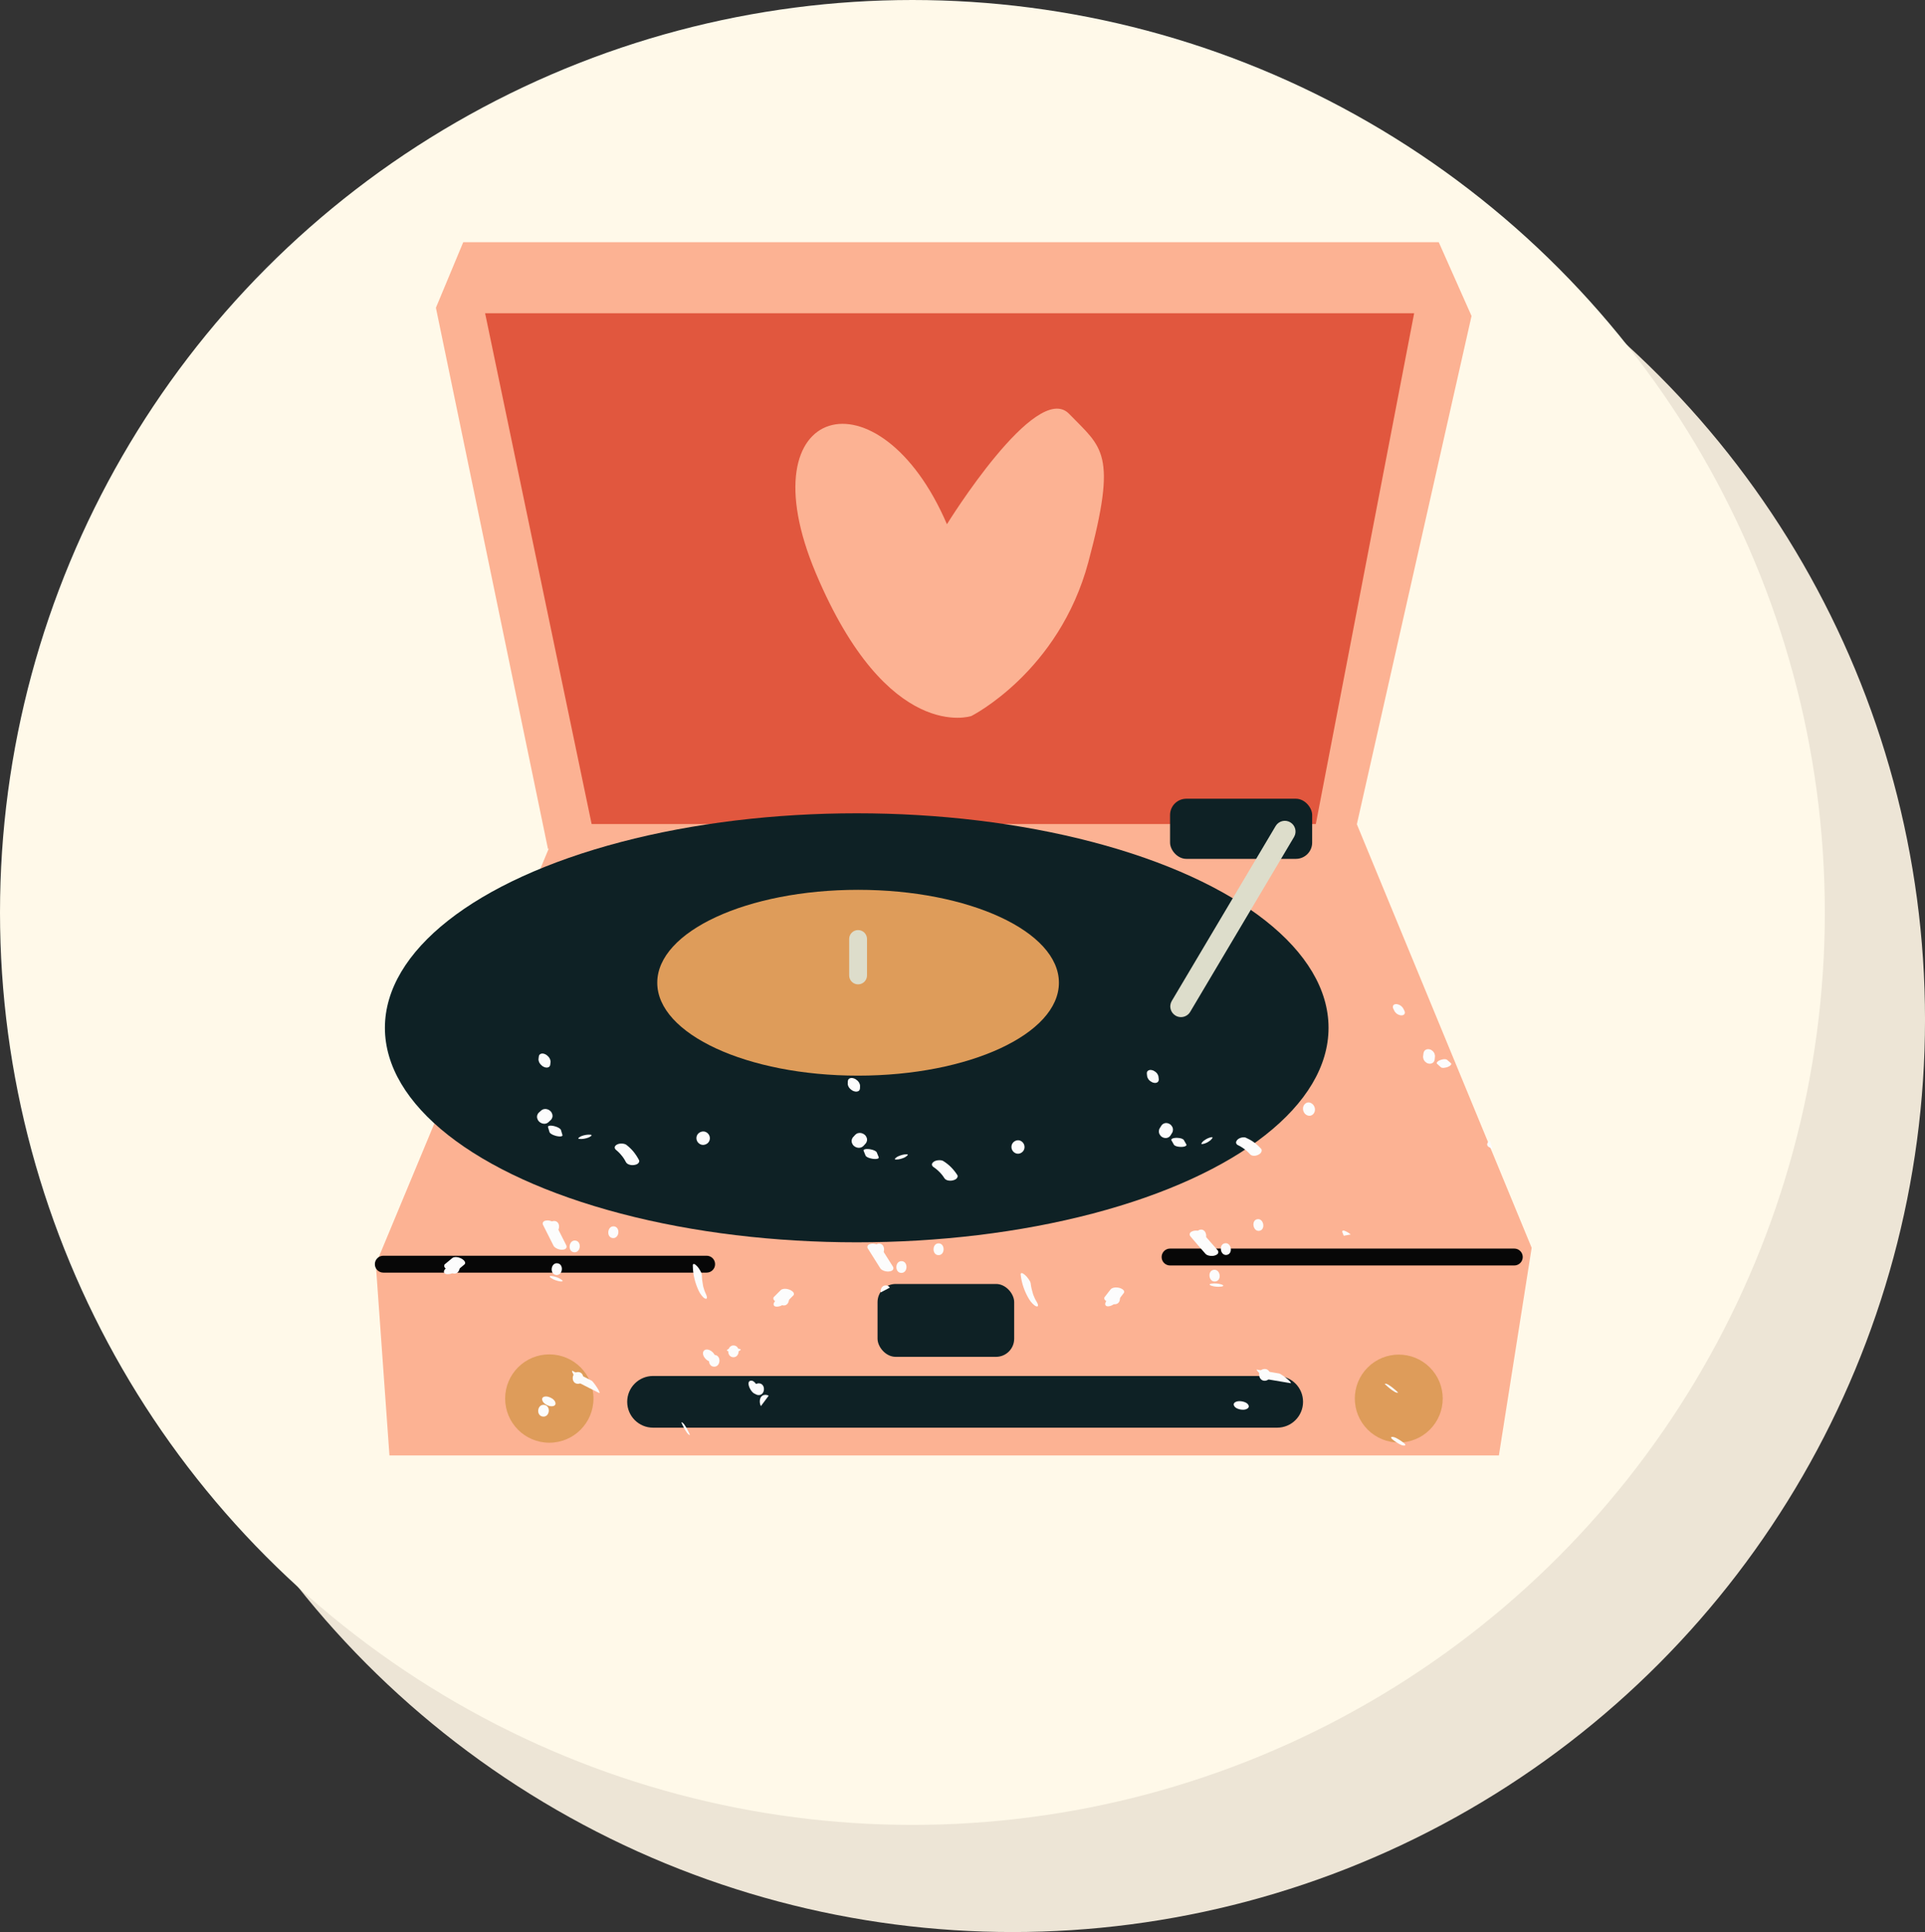 <svg xmlns="http://www.w3.org/2000/svg" width="1076.1" height="1080" viewBox="0 0 1076.1 1080"><rect x="0" y="0" width="1076.1" height="1080" fill="#333333" stroke="none"/><g id="a"/><g id="b"><g id="c"><g id="d"><circle cx="566.06" cy="569.95" r="510.05" fill="#ede5d6"/><circle cx="510.05" cy="510.05" r="510.05" fill="#fff9e9"/><g><g><path d="M306.31 474.49 243.68 172.04 258.96 135.38H804.28L822.61 176.63 755.4 474.49H306.31z" fill="#fcb293"/><path d="M330.75 460.74 271.18 175.1H790.53L735.54 460.74H330.75z" fill="#e1573e"/><path d="M312.42 460.74 210.08 706.67 217.71 813.6H837.89L856.22 697.51 758.5 460.74H312.42z" fill="#fcb293"/><ellipse cx="478.92" cy="574.54" rx="263.75" ry="119.91" fill="#0e2125"/><ellipse cx="479.68" cy="549.34" rx="112.27" ry="51.94" fill="#de9c5a"/><path d="M479.68 550.25c-2.75.0-4.99-2.23-4.99-4.99v-20.37c0-2.75 2.23-4.99 4.99-4.99s4.99 2.23 4.99 4.99v20.37c0 2.75-2.23 4.99-4.99 4.99z" fill="#ddddcb"/><rect x="654.08" y="446.49" width="79.43" height="33.61" rx="9.08" ry="9.08" fill="#0e2125"/><circle cx="307.07" cy="781.78" r="24.69" fill="#de9c5a"/><circle cx="781.93" cy="781.78" r="24.57" transform="translate(-323.78 781.89) rotate(-45)" fill="#de9c5a"/><rect x="490.56" y="717.73" width="76.38" height="40.73" rx="10.13" ry="10.13" fill="#0e2125"/><path d="M713.97 798.06H365.06c-7.98.0-14.45-6.47-14.45-14.45h0c0-7.98 6.47-14.45 14.45-14.45h348.91c7.98.0 14.45 6.47 14.45 14.45h0c0 7.98-6.47 14.45-14.45 14.45z" fill="#0e2125"/><path d="M660.18 568.56c-1.04.0-2.09-.27-3.05-.84-2.84-1.69-3.78-5.36-2.09-8.2l58.05-97.76c1.69-2.84 5.36-3.78 8.2-2.09 2.84 1.69 3.78 5.36 2.09 8.2l-58.05 97.76c-1.12 1.88-3.11 2.93-5.15 2.93z" fill="#ddddcb"/></g><path d="M395.03 711.39H214.27c-2.61.0-4.72-2.11-4.72-4.72s2.11-4.72 4.72-4.72h180.76c2.61.0 4.72 2.11 4.72 4.72s-2.11 4.72-4.72 4.72z" fill="#070707"/><path d="M846.51 707.39h-192.43c-2.61.0-4.72-2.11-4.72-4.72s2.11-4.72 4.72-4.72h192.43c2.61.0 4.72 2.11 4.72 4.72s-2.11 4.72-4.72 4.72z" fill="#070707"/><g><g><path d="M253.62 711.92c3.78.53 4.71-5.99.94-6.51-3.76-.54-4.72 5.97-.94 6.51z" fill="#fcfcfc"/><path d="M309.33 689.07c3.73.44 4.48-6.1.77-6.54-3.71-.44-4.5 6.09-.77 6.54z" fill="#fcfcfc"/><path d="M320.9 700.01c3.75.4 4.46-6.14.72-6.54-3.73-.4-4.48 6.14-.72 6.54z" fill="#fcfcfc"/><path d="M310.87 712.71c3.77.45 4.51-6.09.75-6.54-3.76-.44-4.53 6.09-.75 6.54z" fill="#fcfcfc"/><path d="M303.45 791.85c3.93.46 4.66-6.08.75-6.54-3.91-.46-4.68 6.07-.75 6.54z" fill="#fcfcfc"/><path d="M322.76 773.52c3.89.42 4.57-6.13.69-6.54-3.87-.42-4.59 6.13-.69 6.54z" fill="#fcfcfc"/><path d="M342.54 692.08c3.74.36 4.38-6.19.65-6.55-3.72-.36-4.4 6.19-.65 6.55z" fill="#fcfcfc"/><path d="M303.64 684.85l5.81 11.54c.37.74 1.36 1.32 2.02 1.62.87.39 2.01.66 2.96.57.66-.07 1.61-.18 2.04-.84.4-.6.33-1.16.01-1.79l-5.84-11.54c-.37-.74-1.35-1.32-2-1.61-.86-.39-1.99-.66-2.94-.56-.65.07-1.6.18-2.04.84-.4.6-.34 1.16-.03 1.79z" fill="#fcfcfc"/><path d="M313.36 716.33c1.35.16 1.49-.39.35-1.14-1.51-.99-3.52-1.68-5.27-1.89-1.35-.16-1.49.39-.35 1.14 1.51.99 3.52 1.68 5.28 1.89z" fill="#fcfcfc"/><path d="M249.58 712.22c1.76.27 4.07-.51 5.36-1.95 1.12-1.25.85-2.57-.76-2.79-1.76-.24-4.06.51-5.35 1.94-1.13 1.24-.86 2.56.76 2.8z" fill="#fcfcfc"/><path d="M307.86 786.07c1.38.15 3.15-.31 2.58-2.18-.55-1.79-3.11-3.04-4.7-3.24-1.38-.16-3.14.28-2.58 2.16.54 1.79 3.1 3.1 4.7 3.27z" fill="#fcfcfc"/><path d="M324.32 773.29l5.3 2.71 5.32 2.66c.44.22.15-.55.12-.64-.28-.78-.78-1.58-1.22-2.26-.58-.92-1.2-1.83-1.88-2.66-.39-.48-.82-1.11-1.37-1.38l-10.57-5.42c-.44-.23-.15.55-.12.64.27.79.77 1.59 1.19 2.27.58.93 1.18 1.84 1.87 2.68.39.48.82 1.12 1.36 1.4z" fill="#fcfcfc"/><path d="M387.3 707.57c.05 4.84 1.25 9.61 3.24 13.88.46.99 1.04 1.94 1.72 2.76.46.56 1.19 1.42 1.88 1.68.37.14.9.3 1.01-.31.13-.68-.23-1.54-.49-2.11-.23-.5-.45-1-.66-1.51-.29-.69.28.77.02.06-.09-.26-.19-.53-.28-.78-.15-.46-.3-.92-.43-1.39-.07-.27-.14-.54-.22-.81l-.1-.41c.08.34.1.41.05.21-.4-2.03-.67-4.06-.7-6.15-.01-.77-.61-1.87-.94-2.47-.51-.92-1.17-1.88-1.91-2.59-.43-.42-1.06-1.11-1.67-1.08-.53.02-.54.53-.54 1.01z" fill="#fcfcfc"/><path d="M392.72 639.98c1.8.14 3.89-1.08 4.1-3.38.2-2.25-1.61-3.99-3.4-4.12-1.79-.13-3.88 1.09-4.1 3.38-.21 2.25 1.6 3.99 3.4 4.12z" fill="#fcfcfc"/><path d="M344.66 643.02l.28.22-.57-.47c1.69 1.39 3.19 3.06 4.46 4.95l-.36-.54c.5.76.97 1.56 1.39 2.38.37.71 1.02 1.12 1.69 1.38.87.34 2 .45 2.92.29.77-.13 1.72-.33 2.31-.98.4-.43.78-1.08.45-1.72-.87-1.69-1.92-3.28-3.08-4.72-1.2-1.48-2.56-2.71-4-3.85-.67-.53-1.86-.7-2.65-.71-.83-.02-1.94.12-2.7.6-.49.31-1.2.81-1.18 1.56.02.79.52 1.2 1.04 1.61z" fill="#fcfcfc"/><path d="M323.83 636.64c1.71.18 3.51-.16 5.17-.78.41-.15 2.76-1.39 1.17-1.56-1.71-.18-3.51.16-5.16.78-.41.16-2.77 1.38-1.18 1.56z" fill="#fcfcfc"/><path d="M306.37 630.15l.84 2.8c.14.26.32.46.55.61.29.26.6.46.94.62.42.22.86.4 1.32.54.47.18.96.31 1.46.4l.9.13c.47.06.94.04 1.41-.06l.44-.19c.23-.17.28-.39.16-.65l-.85-2.8c-.14-.26-.32-.46-.55-.61-.29-.26-.6-.46-.94-.62-.42-.22-.86-.4-1.31-.54-.47-.18-.96-.31-1.45-.4l-.9-.13c-.47-.06-.94-.04-1.41.06l-.44.19c-.23.17-.28.39-.16.65z" fill="#fcfcfc"/><path d="M306.47 627.39l1.31-1.2c.36-.28.62-.64.78-1.09.23-.4.34-.85.32-1.34.0-.5-.1-.94-.31-1.35-.16-.47-.41-.87-.75-1.2l-.75-.63c-.59-.38-1.22-.59-1.89-.66l-.95.03c-.59.09-1.13.33-1.62.73l-1.31 1.19c-.36.27-.62.63-.78 1.08-.23.4-.34.85-.32 1.34.0.5.09.95.31 1.35.16.48.41.88.75 1.21l.76.64c.59.38 1.22.61 1.9.68l.95-.03c.59-.09 1.13-.34 1.63-.75z" fill="#fcfcfc"/><path d="M301.22 590.48l-.17 1.33c-.07.42-.04.81.09 1.19.09.46.26.88.51 1.25.27.45.59.84.97 1.15.36.38.77.69 1.23.91l.86.34c.51.16 1.03.17 1.56.05l.62-.3c.38-.28.61-.68.69-1.19l.17-1.33c.07-.42.03-.81-.1-1.19-.09-.46-.26-.88-.51-1.25-.27-.45-.59-.84-.97-1.15-.36-.38-.77-.69-1.23-.91l-.85-.34c-.51-.16-1.03-.17-1.55-.05l-.62.3c-.38.28-.61.68-.7 1.19z" fill="#fcfcfc"/><path d="M255.53 710.26l4.16-3.49c.23-.21.33-.46.3-.76.05-.32-.03-.62-.23-.88-.21-.35-.48-.65-.8-.88-.35-.33-.74-.59-1.17-.78-.91-.43-1.93-.78-2.94-.77-.73.01-1.46.09-2.07.6l-4.16 3.45c-.24.21-.34.46-.31.76-.05.32.02.62.22.88.21.36.48.65.8.89.35.33.74.59 1.17.79.91.44 1.93.81 2.95.79.73.0 1.46-.09 2.08-.6z" fill="#fcfcfc"/><path d="M385.64 802.17c.24.02-1.69-3.66-1.87-3.94-.57-.86-1.71-3.11-2.84-3.19-.24-.02 1.68 3.66 1.86 3.94.57.86 1.71 3.11 2.85 3.19z" fill="#fcfcfc"/></g><g><path d="M438.01 729.74c3.81.18 4.12-6.39.32-6.57-3.79-.2-4.14 6.37-.32 6.57z" fill="#fcfcfc"/><path d="M409.81 758.67c3.86.25 4.26-6.32.41-6.57-3.85-.25-4.28 6.32-.41 6.57z" fill="#fcfcfc"/><path d="M399.05 763.96c3.87.25 4.31-6.32.45-6.57-3.86-.25-4.33 6.32-.45 6.57z" fill="#fcfcfc"/><path d="M423.95 779.84c3.91.21 4.25-6.36.36-6.57-3.89-.21-4.27 6.36-.36 6.57z" fill="#fcfcfc"/><path d="M491.31 701.73c3.75.08 3.89-6.5.15-6.58-3.74-.08-3.91 6.5-.15 6.58z" fill="#fcfcfc"/><path d="M503.86 711.55c3.77.04 3.86-6.54.1-6.58-1.88-.02-2.85 1.6-2.88 3.25-.03 1.65.88 3.32 2.77 3.33z" fill="#fcfcfc"/><path d="M497.43 719.77c-1.77.89-3.47 1.79-5.09 2.68-.26-1.84.72-3.96 2.87-3.91 1.03.02 1.76.52 2.22 1.23z" fill="#fcfcfc"/><path d="M524.66 701.61c3.75.0 3.77-6.58.03-6.58-1.87.0-2.81 1.64-2.83 3.28-.01 1.65.92 3.3 2.79 3.3z" fill="#fcfcfc"/><path d="M485.25 698.08l6.87 10.93c.44.7 1.48 1.18 2.16 1.41.9.31 2.06.47 3 .28.65-.13 1.59-.33 1.95-1.03.34-.64.22-1.18-.16-1.78l-6.91-10.93c-.44-.7-1.47-1.18-2.15-1.41-.89-.31-2.05-.47-2.98-.28-.65.13-1.58.33-1.95 1.03-.34.64-.23 1.18.14 1.78z" fill="#fcfcfc"/><path d="M434.02 730.41c1.78.1 4-.89 5.15-2.43 1-1.35.61-2.63-1.02-2.72-1.77-.1-3.99.89-5.15 2.43-1 1.34-.62 2.63 1.02 2.72z" fill="#fcfcfc"/><path d="M429.7 780.19c-1.47 1.9-2.93 3.85-4.36 5.83-1.32-2.58-.6-6.49 2.8-6.31.58.03 1.1.2 1.56.48z" fill="#fcfcfc"/><path d="M570.6 712.72c.54 4.81 2.22 9.43 4.63 13.46.56.94 1.24 1.82 2 2.57.52.51 1.34 1.28 2.05 1.48.38.1.92.2.98-.41.06-.69-.39-1.51-.71-2.04-.28-.47-.55-.95-.81-1.43-.36-.66.36.74.03.06-.12-.25-.24-.5-.36-.75-.2-.44-.39-.89-.57-1.34-.1-.26-.2-.52-.3-.78l-.14-.39c.11.33.14.4.07.2-.61-1.98-1.08-3.97-1.33-6.04-.09-.76-.8-1.79-1.19-2.36-.6-.86-1.36-1.75-2.15-2.38-.47-.37-1.16-.99-1.77-.9-.53.07-.48.58-.43 1.06z" fill="#fcfcfc"/><path d="M569.11 644.93c1.75-.05 3.65-1.48 3.62-3.79-.03-2.26-1.95-3.8-3.69-3.75-1.74.06-3.64 1.47-3.63 3.77.01 2.26 1.95 3.82 3.7 3.76z" fill="#fcfcfc"/><path d="M522.14 652.56l.3.2-.61-.42c1.81 1.24 3.46 2.74 4.9 4.52l-.41-.51c.57.71 1.11 1.46 1.61 2.24.43.68 1.12 1.02 1.81 1.21.9.25 2.03.26 2.94.01.76-.2 1.68-.49 2.21-1.19.35-.47.67-1.15.29-1.75-1.03-1.6-2.22-3.09-3.51-4.4-1.33-1.36-2.8-2.46-4.34-3.45-.71-.46-1.92-.52-2.7-.46-.83.06-1.92.3-2.64.84-.46.35-1.12.91-1.03 1.65.1.79.63 1.15 1.18 1.51z" fill="#fcfcfc"/><path d="M500.8 648.16c1.72.05 3.48-.47 5.07-1.25.39-.19 2.62-1.65 1.02-1.67-1.72-.03-3.48.51-5.06 1.26-.39.19-2.62 1.62-1.02 1.65z" fill="#fcfcfc"/><path d="M482.81 643.37l1.1 2.71c.16.24.36.43.6.55.31.23.64.4.99.52.44.18.9.32 1.36.41.49.13.99.22 1.49.26l.91.04c.48.01.94-.05 1.4-.19l.42-.23c.21-.19.24-.41.1-.67l-1.11-2.7c-.16-.24-.36-.43-.6-.55-.31-.23-.64-.4-.99-.52-.44-.18-.9-.32-1.36-.41-.49-.13-.98-.22-1.48-.26l-.91-.04c-.47-.01-.94.05-1.4.19l-.42.22c-.21.19-.24.41-.1.67z" fill="#fcfcfc"/><path d="M482.64 640.61l1.19-1.31c.33-.31.56-.69.67-1.16.19-.42.26-.88.19-1.37-.04-.49-.19-.93-.44-1.31-.2-.46-.49-.83-.86-1.12l-.81-.56c-.62-.33-1.27-.49-1.95-.49l-.94.12c-.58.14-1.09.44-1.55.88l-1.19 1.31c-.34.31-.56.69-.68 1.15-.2.42-.26.88-.19 1.37.04.49.18.93.43 1.32.2.46.49.84.86 1.13l.81.56c.62.33 1.27.49 1.95.49l.94-.12c.58-.14 1.1-.44 1.55-.88z" fill="#fcfcfc"/><path d="M473.94 604.35l-.04 1.34c-.03.42.04.81.21 1.18.13.45.34.85.63 1.19.31.43.67.78 1.07 1.05.4.35.84.61 1.31.79l.89.26c.52.11 1.04.07 1.56-.1l.59-.35c.35-.32.54-.74.58-1.26l.04-1.34c.03-.42-.04-.81-.21-1.18-.13-.45-.34-.85-.63-1.19-.31-.43-.67-.78-1.07-1.05-.4-.35-.83-.61-1.31-.79l-.88-.26c-.52-.11-1.04-.07-1.55.1l-.59.35c-.35.32-.54.74-.58 1.26z" fill="#fcfcfc"/><path d="M439.76 727.92l3.81-3.87c.21-.23.29-.49.23-.79.02-.33-.08-.61-.31-.86-.25-.33-.54-.6-.88-.8-.38-.29-.79-.51-1.23-.66-.95-.35-1.99-.59-3-.49-.72.07-1.44.21-2 .78l-3.82 3.83c-.21.23-.29.49-.23.79-.02.33.08.61.3.86.24.33.54.6.88.8.38.3.79.52 1.24.68.95.36 2 .61 3.01.51.73-.07 1.45-.21 2.01-.78z" fill="#fcfcfc"/><path d="M422.48 779.24c3.85.21.3-7.33-2.35-7.47-3.84-.21-.33 7.32 2.35 7.47z" fill="#fcfcfc"/><path d="M408.19 755.41c1.49.1 4.16.46 5.47-.49 1.2-.87-.72-1-1.46-1.05-1.48-.1-4.15-.46-5.47.49-1.2.87.72 1 1.46 1.05z" fill="#fcfcfc"/><path d="M397.61 761.22c1.73.11 2.77-1.33 2.19-3.13-.62-1.9-2.62-3.6-4.48-3.72-1.73-.13-2.77 1.3-2.19 3.11.61 1.91 2.61 3.63 4.48 3.74z" fill="#fcfcfc"/></g><g><path d="M623.45 729.06c3.82-.3 3.29-6.86-.5-6.56-3.78.3-3.33 6.86.5 6.56z" fill="#fcfcfc"/><path d="M671.97 693.87c3.65-.53 2.7-7.04-.91-6.52-3.6.52-2.74 7.05.91 6.52z" fill="#fcfcfc"/><path d="M685.78 701.48c3.68-.6 2.61-7.09-1.03-6.5-3.63.59-2.66 7.1 1.03 6.5z" fill="#fcfcfc"/><path d="M679.44 716.34c3.77-.54 2.78-7.05-.95-6.51-3.72.54-2.83 7.06.95 6.51z" fill="#fcfcfc"/><path d="M707.52 771.79c4.09-.74 2.92-7.22-1.12-6.49-4.03.66-2.97 7.15 1.12 6.49z" fill="#fcfcfc"/><path d="M704.06 688c1.81-.32 2.38-2.14 2.07-3.75-.32-1.62-1.51-3.03-3.3-2.72-3.56.65-2.38 7.13 1.23 6.47z" fill="#fcfcfc"/><path d="M665.53 691.2c2.77 3.29 5.57 6.51 8.4 9.73.54.62 1.63.93 2.34 1.04.93.16 2.09.13 2.98-.21.61-.23 1.49-.59 1.73-1.33.22-.69.02-1.2-.45-1.73-2.86-3.22-5.68-6.44-8.47-9.67-.54-.62-1.6-.93-2.29-1.05-.91-.16-2.04-.13-2.92.18-.6.22-1.47.56-1.72 1.3-.23.68-.04 1.2.41 1.74z" fill="#fcfcfc"/><path d="M682.79 719.19c1.36-.2 1.34-.77.04-1.19-1.72-.57-3.84-.71-5.59-.46-1.35.19-1.34.77-.05 1.19 1.71.57 3.84.71 5.6.46z" fill="#fcfcfc"/><path d="M619.56 730.23c1.78-.1 3.88-1.41 4.83-3.08.83-1.46.27-2.69-1.36-2.56-1.77.15-3.86 1.4-4.82 3.06-.84 1.45-.3 2.69 1.35 2.58z" fill="#fcfcfc"/><path d="M695.68 787.97c1.47-.23 3.16-1.17 2.07-2.81-.52-.78-1.53-1.31-2.61-1.6-1.08-.31-2.24-.39-3.08-.27-1.45.21-3.14 1.11-2.07 2.77 1.02 1.59 4 2.15 5.69 1.91z" fill="#fcfcfc"/><path d="M709.04 771.1l12.38 2.08c.52.09-.01-.57-.07-.65-.51-.67-1.26-1.29-1.9-1.82-.86-.71-1.75-1.41-2.69-2.01-.54-.34-1.16-.83-1.79-.94-4.1-.71-8.19-1.36-12.24-2.17-.51-.1.0.57.05.65.49.68 1.22 1.32 1.84 1.86.84.73 1.71 1.45 2.64 2.06.53.35 1.15.83 1.78.94z" fill="#fcfcfc"/><path d="M752.55 688.39c.86.4 1.76 1.03 2.52 1.68-1.28.24-2.58.48-3.89.71-.25-.57-.48-1.14-.69-1.72-.17-.45-.33-.93.15-1.13.56-.22 1.37.22 1.91.47z" fill="#fcfcfc"/><path d="M732.68 623.63c1.54-.42 2.86-2.21 2.26-4.44-.59-2.18-2.66-3.27-4.16-2.85-1.51.42-2.82 2.2-2.26 4.44.55 2.19 2.62 3.27 4.16 2.85z" fill="#fcfcfc"/><path d="M692.38 640.29l.31.14-.63-.3c1.87.89 3.67 2.12 5.32 3.6l-.47-.42c.66.59 1.28 1.22 1.89 1.9.52.58 1.22.79 1.88.85.87.08 1.89-.13 2.66-.53.64-.34 1.43-.79 1.76-1.58.22-.53.37-1.25-.1-1.77-1.26-1.38-2.62-2.61-4.05-3.66-1.47-1.08-3-1.89-4.57-2.59-.72-.31-1.83-.17-2.52.01-.74.2-1.68.61-2.22 1.27-.35.42-.84 1.09-.62 1.81.24.76.79 1.02 1.36 1.28z" fill="#fcfcfc"/><path d="M672.18 639.52c1.59-.22 3.1-1.04 4.41-2.05.33-.25 2.1-2.04.64-1.8-1.56.26-3.07 1.04-4.39 2.06-.33.25-2.14 2-.66 1.79z" fill="#fcfcfc"/><path d="M654.87 637.47l1.43 2.52c.19.22.4.37.64.46.32.18.65.31 1 .38.44.12.88.19 1.33.22.47.06.95.08 1.42.05l.85-.08c.44-.06.86-.2 1.26-.41l.35-.29c.16-.22.16-.44-.01-.67l-1.44-2.5c-.19-.21-.4-.37-.64-.45-.32-.18-.65-.31-1-.38-.44-.12-.88-.19-1.32-.22-.47-.06-.94-.08-1.41-.05l-.84.08c-.44.06-.86.18-1.26.39l-.35.28c-.17.22-.16.44.0.67z" fill="#fcfcfc"/><path d="M654.3 634.76l.9-1.47c.26-.35.41-.76.44-1.24.11-.45.1-.91-.03-1.38-.11-.48-.31-.89-.6-1.24-.26-.42-.58-.75-.96-.99l-.83-.44c-.61-.23-1.23-.3-1.85-.2l-.84.26c-.51.23-.93.6-1.28 1.1l-.9 1.46c-.27.35-.42.76-.46 1.23-.12.44-.11.9.02 1.38.11.48.31.9.59 1.25.25.42.58.76.96 1l.83.44c.62.23 1.24.29 1.87.2l.85-.26c.51-.23.94-.6 1.29-1.1z" fill="#fcfcfc"/><path d="M641.1 600.13l.15 1.34c.03.42.15.8.35 1.14.18.43.43.8.73 1.1.34.38.71.68 1.12.9.41.29.84.49 1.3.61l.84.14c.49.03.94-.08 1.38-.33l.47-.44c.26-.37.37-.81.33-1.33l-.16-1.33c-.04-.42-.16-.8-.36-1.13-.18-.43-.43-.79-.73-1.09-.34-.38-.71-.67-1.11-.88-.4-.28-.83-.48-1.28-.6l-.83-.14c-.48-.04-.94.06-1.38.3l-.48.43c-.27.36-.38.8-.34 1.32z" fill="#fcfcfc"/><path d="M624.96 727.03l3.3-4.31c.18-.26.22-.53.13-.81-.02-.33-.16-.6-.41-.81-.29-.3-.61-.53-.97-.68-.41-.24-.85-.41-1.31-.51-.98-.23-2.05-.34-3.03-.11-.71.17-1.4.4-1.89 1.04l-3.32 4.27c-.19.25-.23.52-.14.81.02.33.15.6.41.82.28.3.61.53.97.69.41.25.85.42 1.31.52.99.25 2.06.35 3.06.12.72-.17 1.41-.4 1.9-1.04z" fill="#fcfcfc"/><path d="M785.31 808c1.25-.35-1.86-2.37-2.13-2.54-1.07-.68-3.75-2.6-5.26-2.18-1.24.34 1.83 2.38 2.1 2.55 1.06.69 3.76 2.6 5.29 2.18z" fill="#fcfcfc"/><path d="M781.52 778.48c.25-.07-3.06-2.81-3.34-3-.9-.6-2.87-2.29-4.07-1.96-.26.07 3.02 2.82 3.31 3.01.89.6 2.88 2.28 4.1 1.95z" fill="#fcfcfc"/></g><g><path d="M832.88 637.56c-.17.11-.34.23-.48.36-.45.42-1.1 1.03-1.06 1.81.04.72.4 1.13 1.01 1.47.67.38 1.35.75 2.03 1.13-.54-1.58-1.05-3.17-1.5-4.77z" fill="#fcfcfc"/><path d="M803.45 594.75l2.09 1.9c.23.14.46.22.69.23.33.07.65.08.96.04.4-.03.79-.1 1.17-.21.41-.09.81-.22 1.18-.39l.66-.34c.34-.19.64-.44.89-.75l.18-.37c.05-.25-.04-.45-.27-.62l-2.15-1.87c-.24-.14-.47-.22-.7-.23-.33-.07-.65-.09-.96-.05-.4.02-.78.09-1.15.2-.41.09-.79.21-1.16.38l-.65.33c-.33.19-.63.43-.88.75l-.18.37c-.05.25.03.46.25.62z" fill="#fcfcfc"/><path d="M801.98 592.41l.17-1.64c.08-.41.04-.83-.11-1.28-.08-.45-.26-.87-.54-1.27-.27-.41-.59-.73-.94-.96-.36-.31-.74-.52-1.14-.63-.28-.05-.54-.1-.82-.16-.59-.05-1.12.06-1.59.32l-.59.47c-.33.35-.55.81-.65 1.37l-.21 1.61c-.09.4-.06.83.07 1.28.06.45.23.88.51 1.28.26.42.57.75.93.99.36.32.74.54 1.15.65l.85.17c.6.04 1.14-.07 1.63-.34l.61-.48c.34-.36.57-.81.67-1.38z" fill="#fcfcfc"/><path d="M778.86 563.84l.6 1.2c.18.38.4.71.68.96.29.35.61.63.95.83.4.26.79.44 1.18.54.42.16.82.23 1.21.22l.69-.09c.39-.1.71-.31.95-.65l.21-.52c.07-.41.0-.84-.23-1.31l-.62-1.19c-.19-.38-.42-.7-.7-.96-.3-.35-.62-.62-.97-.82-.4-.26-.79-.45-1.18-.54-.42-.16-.81-.24-1.2-.23l-.67.09c-.38.09-.68.31-.92.64l-.2.52c-.07.41.0.85.22 1.32z" fill="#fcfcfc"/></g></g><path d="M529.34 293.05s49.88-80.77 68.31-61.71c18.43 19.06 27.21 21.41 10.74 82.89-16.47 61.48-65.41 86.02-65.41 86.02.0.0-46.58 15.76-86.88-79.76-40.3-95.52 35.57-115.2 73.25-27.44z" fill="#fcb293"/></g></g></g></g></svg>
